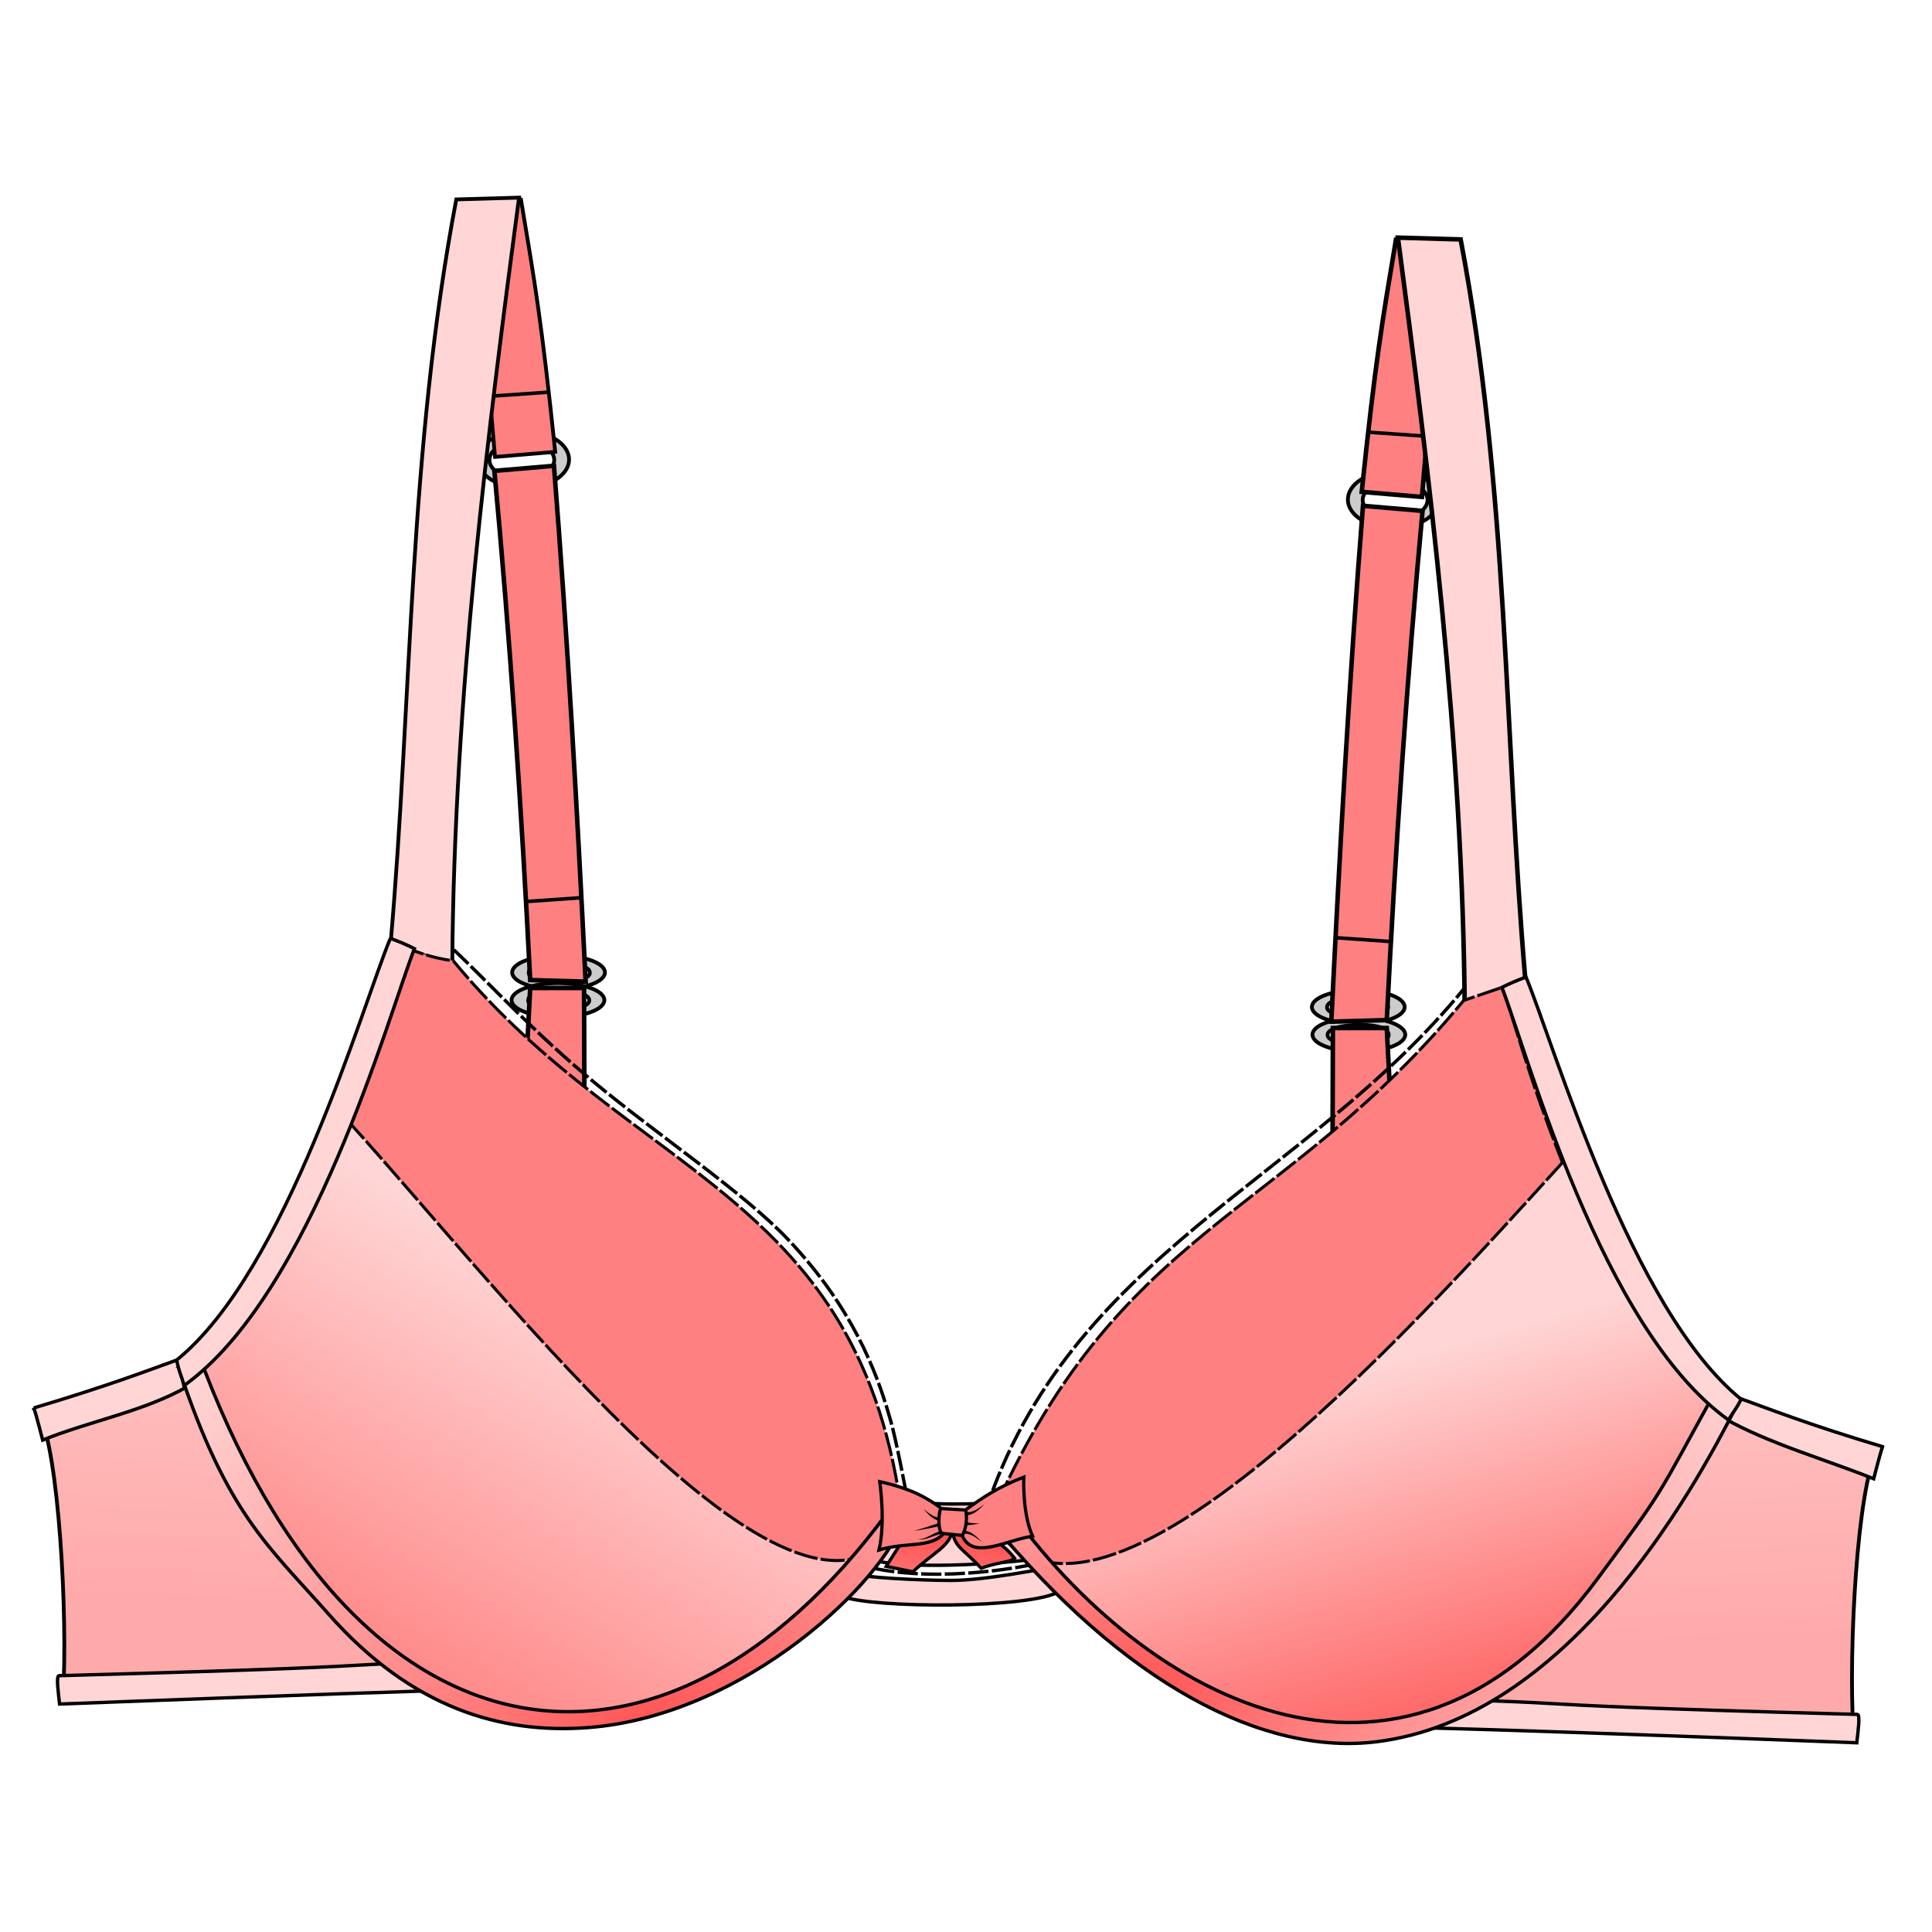 <svg xmlns="http://www.w3.org/2000/svg" xmlns:svg="http://www.w3.org/2000/svg" xmlns:xlink="http://www.w3.org/1999/xlink" id="svg4164" version="1.1" viewBox="0 0 256 256"><style id="style3">svg{cursor:default}</style><defs id="defs4166"><linearGradient id="linearGradient6387"><stop id="stop6383" offset="0" style="stop-color:#f55;stop-opacity:1"/><stop id="stop6385" offset="1" style="stop-color:#ffd5d5;stop-opacity:1"/></linearGradient><linearGradient id="linearGradient6373"><stop id="stop6369" offset="0" style="stop-color:#ff8080;stop-opacity:1"/><stop id="stop6371" offset="1" style="stop-color:#ffd5d5;stop-opacity:1"/></linearGradient><linearGradient id="linearGradient4"><stop style="stop-color:#faa;stop-opacity:1" id="stop4533" offset="0"/><stop style="stop-color:#ffd5d5;stop-opacity:1" id="stop4535" offset="1"/></linearGradient><linearGradient id="linearGradient2"><stop style="stop-color:#f55;stop-opacity:1" id="stop4525" offset="0"/><stop style="stop-color:#ff8080;stop-opacity:1" id="stop4527" offset="1"/></linearGradient><marker id="Arrow1Lstart" orient="auto" refX="0" refY="0" style="overflow:visible"><path id="path4233" d="M 0.0,0.0 L 5.0,-5.0 L -12.5,0.0 L 5.0,5.0 L 0.0,0.0 z" transform="scale(0.8) translate(12.5,0)" style="fill-rule:evenodd;stroke:#000;stroke-width:1pt;stroke-opacity:1;fill:#000;fill-opacity:1"/></marker><linearGradient id="linearGradient1" x1="38.891" x2="72.226" y1="1035.695" y2="975.086" gradientTransform="matrix(0.893,0,0,0.893,11.318,96.132)" gradientUnits="userSpaceOnUse" xlink:href="#linearGradient6373"/><linearGradient id="linearGradient5" x1="129.552" x2="133.088" y1="1026.856" y2="949.579" gradientTransform="matrix(0.893,0,0,0.893,11.499,96.292)" gradientUnits="userSpaceOnUse" xlink:href="#linearGradient4"/><linearGradient id="linearGradient5-0" x1="129.552" x2="133.088" y1="1026.856" y2="949.579" gradientTransform="matrix(-0.893,0,0,0.893,242.429,101.424)" gradientUnits="userSpaceOnUse" xlink:href="#linearGradient4"/><radialGradient id="radialGradient1302" cx="139.402" cy="1040.084" r="49.958" fx="139.402" fy="1040.084" gradientTransform="matrix(1.769,-0.613,0.311,0.898,-419.418,172.206)" gradientUnits="userSpaceOnUse" xlink:href="#linearGradient6387"/><clipPath id="clipPath963-0" clipPathUnits="userSpaceOnUse"><g id="use965-6"><path style="fill:#ff4646;fill-opacity:1;stroke:#000;stroke-width:1px;stroke-linecap:butt;stroke-linejoin:miter;stroke-opacity:1" id="path5279" d="m 44.425,907.095 c -1.124,0.023 -1.764,0.4 -1.764,0.4 l -0.391,7.473 4.531,-0.068 -0.418,-7.508 c 0,0 -0.835,-0.319 -1.959,-0.297 z"/><path style="fill:#ff4646;fill-opacity:1;stroke:#000;stroke-width:.5;stroke-linecap:butt;stroke-linejoin:miter;stroke-miterlimit:4;stroke-dasharray:none;stroke-opacity:1" id="path5281" d="m 44.501,907.516 c -1.124,0.023 -1.558,0.377 -1.558,0.377 l -0.297,1.735 3.743,-0.044 -0.26,-1.826 c 0,0 -0.504,-0.264 -1.628,-0.242 z"/></g></clipPath><clipPath id="clipPath963" clipPathUnits="userSpaceOnUse"><g id="use965"><path style="fill:#ff4646;fill-opacity:1;stroke:#000;stroke-width:1px;stroke-linecap:butt;stroke-linejoin:miter;stroke-opacity:1" id="path5285" d="m 44.425,907.095 c -1.124,0.023 -1.764,0.4 -1.764,0.4 l -0.391,7.473 4.531,-0.068 -0.418,-7.508 c 0,0 -0.835,-0.319 -1.959,-0.297 z"/><path style="fill:#ff4646;fill-opacity:1;stroke:#000;stroke-width:.5;stroke-linecap:butt;stroke-linejoin:miter;stroke-miterlimit:4;stroke-dasharray:none;stroke-opacity:1" id="path5287" d="m 44.501,907.516 c -1.124,0.023 -1.558,0.377 -1.558,0.377 l -0.297,1.735 3.743,-0.044 -0.26,-1.826 c 0,0 -0.504,-0.264 -1.628,-0.242 z"/></g></clipPath><linearGradient id="linearGradient3-9-1" x1="126.679" x2="123.822" y1="820.509" y2="839.365" gradientTransform="matrix(0.421,-0.011,0.009,0.433,65.681,646.571)" gradientUnits="userSpaceOnUse" xlink:href="#linearGradient2"/><radialGradient id="radialGradient6381" cx="86.151" cy="1046.617" r="48.349" fx="86.151" fy="1046.617" gradientTransform="matrix(1.59,-0.461,0.424,1.463,-494.749,-466.332)" gradientUnits="userSpaceOnUse" xlink:href="#linearGradient6387"/><linearGradient id="linearGradient6399" x1="187.819" x2="172.92" y1="1032.418" y2="980.097" gradientUnits="userSpaceOnUse" xlink:href="#linearGradient6387"/></defs><g id="layer1" transform="translate(0,-796.362)"><path style="fill:#ccc;fill-opacity:1;stroke:#000;stroke-width:.5;stroke-miterlimit:4;stroke-dasharray:none;stroke-dashoffset:0" id="path4674-3-0" d="m 184.642,858.776 a 6.038,3.779 0 0 1 6.038,3.778 6.038,3.779 0 0 1 -6.038,3.78 6.038,3.779 0 0 1 -6.038,-3.78 6.038,3.779 0 0 1 6.038,-3.778 z m 0.218,1.307 a 4.293,2.525 0 0 0 -4.293,2.525 4.293,2.525 0 0 0 4.293,2.525 4.293,2.525 0 0 0 4.293,-2.525 4.293,2.525 0 0 0 -4.293,-2.525 z"/><path style="fill:#ff8080;fill-rule:evenodd;stroke:#000;stroke-width:.6;stroke-linecap:butt;stroke-linejoin:miter;stroke-opacity:1;stroke-miterlimit:4;stroke-dasharray:none" id="path4666-5-9" d="m 188.413,862.209 -7.977,-0.672 c 1.811,-17.373 2.698,-22.443 4.535,-33.421 h 6.382 z"/><path style="fill:none;fill-rule:evenodd;stroke:#000;stroke-width:.47;stroke-linecap:butt;stroke-linejoin:miter;stroke-miterlimit:4;stroke-dasharray:none;stroke-opacity:1" id="path4722-8-3-6" d="m 188.749,854.148 -7.222,-0.504"/><path style="fill:#ccc;fill-opacity:1;stroke:#000;stroke-width:.5;stroke-miterlimit:4;stroke-dasharray:none;stroke-dashoffset:0" id="path4674-3" d="m 69.363,853.473 a 6.038,3.779 0 0 0 -6.038,3.778 6.038,3.779 0 0 0 6.038,3.78 6.038,3.779 0 0 0 6.038,-3.78 6.038,3.779 0 0 0 -6.038,-3.778 z m -0.218,1.307 a 4.293,2.525 0 0 1 4.293,2.525 4.293,2.525 0 0 1 -4.293,2.525 4.293,2.525 0 0 1 -4.293,-2.525 4.293,2.525 0 0 1 4.293,-2.525 z"/><path style="fill:#ff8080;fill-rule:evenodd;stroke:#000;stroke-width:.5;stroke-linecap:butt;stroke-linejoin:miter;stroke-opacity:1;stroke-miterlimit:4;stroke-dasharray:none" id="path4666-5" d="m 65.592,856.907 7.977,-0.672 c -1.811,-17.373 -2.698,-22.443 -4.535,-33.421 h -6.382 z"/><path style="fill:none;fill-rule:evenodd;stroke:#000;stroke-width:.47;stroke-linecap:butt;stroke-linejoin:miter;stroke-miterlimit:4;stroke-dasharray:none;stroke-opacity:1" id="path4722-8-3" d="m 65.256,848.845 7.222,-0.504"/><path style="fill:#ffd5d5;fill-opacity:1;fill-rule:evenodd;stroke:#000;stroke-width:.6;stroke-linecap:butt;stroke-linejoin:miter;stroke-miterlimit:4;stroke-dasharray:none;stroke-opacity:1" id="path4658-6-5" d="m 202.094,925.942 c -0.014,-0.156 0.062,0.715 0.049,0.559 -2.804,-32.456 -2.304,-65.26 -8.599,-98.414 l -8.313,-0.237 c 4.03,30.432 8.61,66.711 8.853,102.509 z"/><path style="fill:#ffd5d5;fill-opacity:1;fill-rule:evenodd;stroke:#000;stroke-width:.5;stroke-linecap:butt;stroke-linejoin:miter;stroke-miterlimit:4;stroke-dasharray:none;stroke-opacity:1" id="path4658-6" d="m 51.753,921.429 c 2.85,-32.618 2.383,-65.331 8.708,-98.644 l 8.313,-0.237 c -4.03,30.432 -8.602,65.851 -8.845,101.648 z"/><path style="fill:#ccc;fill-opacity:1;stroke:#000;stroke-width:.5;stroke-miterlimit:4;stroke-dasharray:none;stroke-dashoffset:0" id="path4674-6" d="m 74.012,922.967 c -3.394,-10e-6 -6.146,1.007 -6.147,2.249 -6.76e-4,1.243 2.752,2.251 6.147,2.251 3.395,0 6.147,-1.008 6.147,-2.251 -9.4e-4,-1.242 -2.753,-2.249 -6.147,-2.249 z m -0.179,0.953 c 2.414,8e-5 4.327,0.498 4.328,1.329 -1.6e-4,0.83 -1.871,1.204 -4.285,1.204 -2.414,-8e-5 -3.815,-0.373 -3.815,-1.204 1.51e-4,-0.83 1.358,-1.329 3.772,-1.329 z"/><path style="fill:#ccc;fill-opacity:1;stroke:#000;stroke-width:.5;stroke-miterlimit:4;stroke-dasharray:none;stroke-dashoffset:0" id="path4674-6-3" d="m 73.935,926.632 c -3.394,-1e-5 -6.146,1.007 -6.147,2.249 -6.75e-4,1.243 2.752,2.251 6.147,2.251 3.395,0 6.147,-1.008 6.147,-2.251 -9.4e-4,-1.242 -2.753,-2.249 -6.147,-2.249 z m -0.179,0.954 c 2.414,7e-5 4.327,0.498 4.328,1.329 -1.59e-4,0.83 -1.871,1.204 -4.285,1.204 -2.414,-9e-5 -3.815,-0.373 -3.815,-1.204 1.52e-4,-0.83 1.358,-1.329 3.772,-1.329 z"/><path style="fill:none;fill-rule:evenodd;stroke:#000;stroke-width:.447;stroke-linecap:butt;stroke-linejoin:miter;stroke-miterlimit:4;stroke-dasharray:2.68,.447;stroke-dashoffset:0;stroke-opacity:1" id="path4183-6" d="m 137.156,1003.602 c 0,0 -12.171,2.745 -22.132,0.402"/><path style="fill:#ffd5d5;fill-rule:evenodd;stroke:#000;stroke-width:.447;stroke-linecap:butt;stroke-linejoin:miter;stroke-miterlimit:4;stroke-dasharray:none;stroke-opacity:1" id="path4227-5-4-3" d="m 139.574,1004.099 c 0.58,0.691 0.849,3.117 0.849,3.117 -3.739,2.334 -24.906,2.268 -28.846,0.669 l 0.99,-3.085 c 1.742,0.627 9.602,0.971 13.42,0.977 4.763,0.01 12.187,-1.63 13.587,-1.678 z"/><path style="fill:#ffd5d5;fill-rule:evenodd;stroke:#000;stroke-width:.447;stroke-linecap:butt;stroke-linejoin:miter;stroke-miterlimit:4;stroke-dasharray:none;stroke-opacity:1" id="path4227-5-4" d="m 137.406,995.178 c -0.272,0.691 0.209,7.665 0.209,7.665 -1.461,0.311 -6.5,0.775 -11.471,0.9 -4.489,0.113 -8.929,-0.057 -10.529,-0.761 l 1.436,-8.308 c 1.742,0.627 5.495,0.971 9.313,0.977 4.763,0.007 9.643,-0.425 11.043,-0.472 z"/><path style="fill:url(#linearGradient5-0);fill-opacity:1;fill-rule:evenodd;stroke:#000;stroke-width:.5;stroke-linecap:butt;stroke-linejoin:miter;stroke-miterlimit:4;stroke-dasharray:none;stroke-opacity:1" id="path4173-0" d="m 248.695,988.622 c -2.609,4.964 -3.762,26.285 -3.125,36.89 -41.627,-4.664 -15.165,-1.234 -80.608,-1.141 0.092,-27.277 -4.743,-12.711 -6.232,-33.23 l 50.559,-17.19 c 13.128,4.682 22.544,9.722 39.406,14.671 z"/><path style="fill:#ffd5d5;fill-rule:evenodd;stroke:#000;stroke-width:.447;stroke-linecap:butt;stroke-linejoin:miter;stroke-miterlimit:4;stroke-dasharray:none;stroke-opacity:1" id="path4227-5" d="m 249.453,988.053 c -0.272,0.691 -1.18,4.255 -1.18,4.255 -6.38,-2.564 -13.957,-4.69 -19.79,-8.005 l 1.688,-2.784 c 3.914,1.41 9.405,3.589 19.282,6.533 z"/><path style="fill:#ffd5d5;fill-rule:evenodd;stroke:#000;stroke-width:.447;stroke-linecap:butt;stroke-linejoin:miter;stroke-miterlimit:4;stroke-dasharray:none;stroke-opacity:1" id="path4210-0" d="m 166.04,1024.764 c 23.701,0.68 13.886,0.017 79.993,2.525 0.144,-1.36 0.494,-3.722 0.08,-3.758 -61.27,-1.666 -21.072,-1.374 -80.336,-2.546 9.54,0.861 0.147,1.934 0.264,3.779 z"/><path style="fill:#ccc;fill-opacity:1;stroke:#000;stroke-width:.5;stroke-miterlimit:4;stroke-dasharray:none;stroke-dashoffset:0" id="path4674-6-7-3" d="m 179.981,927.545 c 3.394,-1e-5 6.146,1.007 6.147,2.249 6.8e-4,1.243 -2.752,2.251 -6.147,2.251 -3.395,0 -6.147,-1.008 -6.147,-2.251 9.4e-4,-1.242 2.753,-2.249 6.147,-2.249 z m 0.179,0.954 c -2.414,8e-5 -4.327,0.498 -4.328,1.329 1.6e-4,0.83 1.871,1.204 4.285,1.204 2.414,-8e-5 3.815,-0.373 3.815,-1.204 -1.5e-4,-0.83 -1.358,-1.329 -3.772,-1.329 z"/><path style="fill:#ccc;fill-opacity:1;stroke:#000;stroke-width:.5;stroke-miterlimit:4;stroke-dasharray:none;stroke-dashoffset:0" id="path4674-6-3-7-2" d="m 180.057,931.21 c 3.394,-10e-6 6.146,1.007 6.147,2.249 6.7e-4,1.243 -2.752,2.251 -6.147,2.251 -3.395,0 -6.147,-1.008 -6.147,-2.251 9.4e-4,-1.242 2.753,-2.249 6.147,-2.249 z m 0.179,0.954 c -2.414,7e-5 -4.327,0.498 -4.328,1.329 1.6e-4,0.83 1.871,1.204 4.285,1.204 2.414,-8e-5 3.815,-0.373 3.815,-1.204 -1.5e-4,-0.83 -1.358,-1.329 -3.772,-1.329 z"/><path style="fill:#ff8080;fill-rule:evenodd;stroke:#000;stroke-width:.6;stroke-linecap:butt;stroke-linejoin:miter;stroke-opacity:1;stroke-miterlimit:4;stroke-dasharray:none" id="path4662-5-7" d="m 184.298,943.159 -0.546,-10.581 -7.138,10e-6 -0.042,14.947 z"/><path style="fill:#ff8080;fill-rule:evenodd;stroke:#000;stroke-width:.6;stroke-linecap:butt;stroke-linejoin:miter;stroke-opacity:1;stroke-miterlimit:4;stroke-dasharray:none" id="path4664-2-1" d="m 183.752,931.529 -7.348,0.21 c 1.125,-22.876 2.406,-45.7 4.199,-68.354 l 7.893,0.672 c -2.029,21.788 -3.593,44.588 -4.744,67.472 z"/><path style="fill:none;fill-rule:evenodd;stroke:#000;stroke-width:.47;stroke-linecap:butt;stroke-linejoin:miter;stroke-miterlimit:4;stroke-dasharray:none;stroke-opacity:1" id="path4722-2-0" d="m 184.172,921.116 -7.222,-0.504"/><path style="fill:none;fill-rule:evenodd;stroke:#000;stroke-width:.447;stroke-linecap:butt;stroke-linejoin:miter;stroke-miterlimit:4;stroke-dasharray:2.68,.447;stroke-dashoffset:0;stroke-opacity:1" id="path4185" d="m 130.501,996.823 c 11.157,-34.254 42.56,-43.838 63.578,-69.568"/><path style="fill:#ff8080;fill-rule:evenodd;stroke:#000;stroke-width:.6;stroke-linecap:butt;stroke-linejoin:miter;stroke-opacity:1;stroke-miterlimit:4;stroke-dasharray:none" id="path4662-5" d="m 69.707,937.857 0.546,-10.581 7.138,10e-6 0.042,14.947 z"/><path style="fill:#ff8080;fill-rule:evenodd;stroke:#000;stroke-width:.6;stroke-linecap:butt;stroke-linejoin:miter;stroke-opacity:1;stroke-miterlimit:4;stroke-dasharray:none" id="path4664-2" d="m 70.253,926.227 7.348,0.21 c -1.125,-22.876 -2.406,-45.7 -4.199,-68.354 l -7.893,0.672 c 2.029,21.788 3.593,44.588 4.744,67.472 z"/><path style="fill:none;fill-rule:evenodd;stroke:#000;stroke-width:.47;stroke-linecap:butt;stroke-linejoin:miter;stroke-miterlimit:4;stroke-dasharray:none;stroke-opacity:1" id="path4722-2" d="m 69.833,915.814 7.222,-0.504"/><path style="fill:url(#linearGradient5);fill-opacity:1;fill-rule:evenodd;stroke:#000;stroke-width:.5;stroke-linecap:butt;stroke-linejoin:miter;stroke-miterlimit:4;stroke-dasharray:none;stroke-opacity:1" id="path4173" d="m 5.17,983.679 c 2.609,4.964 3.825,26.727 3.188,37.332 41.627,-4.664 15.165,-1.865 80.608,-1.772 -0.092,-27.277 4.743,-12.711 6.232,-33.23 L 44.639,968.819 c -13.128,4.682 -22.608,9.911 -39.469,14.86 z"/><path style="fill:#ffd5d5;fill-rule:evenodd;stroke:#000;stroke-width:.447;stroke-linecap:butt;stroke-linejoin:miter;stroke-miterlimit:4;stroke-dasharray:none;stroke-opacity:1" id="path4227" d="m 4.475,982.922 c 0.272,0.691 1.18,4.255 1.18,4.255 6.38,-2.564 13.357,-3.775 19.191,-7.089 l -1.436,-3.51 c -3.914,1.41 -9.057,3.4 -18.935,6.344 z"/><path style="fill:#ffd5d5;fill-rule:evenodd;stroke:#000;stroke-width:.447;stroke-linecap:butt;stroke-linejoin:miter;stroke-miterlimit:4;stroke-dasharray:none;stroke-opacity:1" id="path4210" d="m 87.888,1019.632 c -23.701,0.68 -13.886,0.017 -79.993,2.525 -0.144,-1.36 -0.494,-3.722 -0.079,-3.758 61.27,-1.666 21.072,-1.374 80.336,-2.546 -9.54,0.861 -0.147,1.934 -0.264,3.779 z"/><path style="fill:url(#linearGradient1);fill-opacity:1;fill-rule:evenodd;stroke:#000;stroke-width:.893px;stroke-linecap:butt;stroke-linejoin:miter;stroke-opacity:1" id="path4169" d="m 24.42,977.146 c 32.892,80.425 84.706,37.306 91.668,22.303 -5.408,-43.699 -33.94,-40.834 -57.927,-69.887 l -6.314,-7.88 c -5.323,17.879 -12.336,42.027 -27.428,55.464 z"/><path style="fill:url(#linearGradient6399);fill-opacity:1;fill-rule:evenodd;stroke:#000;stroke-width:.893px;stroke-linecap:butt;stroke-linejoin:miter;stroke-opacity:1" id="path4171" d="m 133.63,998.452 c 11.311,-34.979 42.714,-42.909 61.927,-66.755 l 6.553,-3.544 c 4.204,17.081 14.278,42.967 27.778,53.997 -12.939,17.075 -42.005,79.133 -96.257,16.301 z"/><path style="fill:none;fill-rule:evenodd;stroke:#000;stroke-width:.447;stroke-linecap:butt;stroke-linejoin:miter;stroke-miterlimit:4;stroke-dasharray:2.68,.447;stroke-dashoffset:0;stroke-opacity:1" id="path4183" d="m 120.665,997.388 c -1.949,-10.749 -2.668,-12.837 -2.838,-13.427 -1.715,-5.956 -4.951,-14.426 -13.401,-23.357 C 98.527,954.369 87.348,946.918 78.773,939.809 70.595,933.029 64.988,926.781 59.885,921.976"/><path style="fill:#ff8080;fill-opacity:1;fill-rule:evenodd;stroke:#000;stroke-width:.4;stroke-linecap:butt;stroke-linejoin:miter;stroke-miterlimit:4;stroke-dasharray:3.2,.4;stroke-dashoffset:0;stroke-opacity:1" id="path4169-6" d="m 46.088,944.875 c 21.528,23.73 60.272,74.775 73.535,52.971 -5.408,-43.699 -35.582,-45.127 -59.568,-74.18 -2.849,-0.356 -5.249,-1.25 -7.506,-2.315 -1.841,4.887 -1.593,11.159 -6.461,23.524 z"/><path style="fill:url(#radialGradient6381);fill-opacity:1;fill-rule:evenodd;stroke:#000;stroke-width:.447;stroke-linecap:butt;stroke-linejoin:miter;stroke-miterlimit:4;stroke-dasharray:none;stroke-opacity:1" id="path4225" d="m 26.102,975.234 c 21.08,58.108 63.277,61.823 92.874,19.629 l 0.646,2.983 c -2.238,7.682 -20.708,25.89 -41.802,27.438 -11.352,0.833 -23.193,-2.479 -34.321,-15.088 -7.93,-8.986 -13.356,-13.185 -19.711,-32.23 z"/><path style="fill:#ffd5d5;fill-rule:evenodd;stroke:#000;stroke-width:.447;stroke-linecap:butt;stroke-linejoin:miter;stroke-miterlimit:4;stroke-dasharray:none;stroke-opacity:1;fill-opacity:1" id="path4206" d="m 51.722,920.697 c -3.79,9.136 -13.691,44.029 -28.312,55.88 0.312,1.636 0.71,2.212 0.968,3.39 16.927,-12.117 27.089,-49.056 30.537,-57.902 -1.007,-0.513 -1.985,-0.925 -3.194,-1.368 z"/><path style="fill:#ff8080;fill-opacity:1;fill-rule:evenodd;stroke:#000;stroke-width:.4;stroke-linecap:butt;stroke-linejoin:miter;stroke-miterlimit:4;stroke-dasharray:3.2,.4;stroke-dashoffset:0;stroke-opacity:1" id="path4169-6-6" d="m 207.037,950.409 c -21.528,23.73 -62.634,69.175 -75.897,47.371 16.926,-39.056 38.556,-39.619 62.81,-68.851 l 5.064,-1.732 c 1.841,4.887 3.155,10.846 8.024,23.212 z"/><path style="fill:url(#radialGradient1302);fill-opacity:1;fill-rule:evenodd;stroke:#000;stroke-width:.447;stroke-linecap:butt;stroke-linejoin:miter;stroke-miterlimit:4;stroke-dasharray:none;stroke-opacity:1" id="path4513" d="m 131.139,997.78 1.276,-3.351 c 17.804,26.333 52.951,46.69 79.276,11.109 9.151,-12.368 7.481,-10.09 15.973,-25.476 l 2.633,2.184 c -6.309,12.572 -22.828,41.771 -47.842,44.899 -15.005,1.877 -33.424,-7.511 -51.316,-29.365 z"/><path style="fill:#ffd5d5;fill-opacity:1;fill-rule:evenodd;stroke:#000;stroke-width:.447;stroke-linecap:butt;stroke-linejoin:miter;stroke-miterlimit:4;stroke-dasharray:none;stroke-opacity:1" id="path4206-6" d="m 202.207,925.829 c 3.79,9.136 13.881,44.092 28.501,55.943 -0.747,1.491 -1.089,1.669 -1.66,2.758 -16.927,-12.117 -26.587,-48.487 -30.035,-57.333 1.007,-0.513 1.985,-0.925 3.194,-1.368 z"/><path style="display:inline;fill:url(#linearGradient3-9-1);fill-opacity:1;fill-rule:evenodd;stroke:#000;stroke-width:.427px;stroke-linecap:butt;stroke-linejoin:miter;stroke-opacity:1" id="path4376-3" d="m 124.24,997.898 c -3.716,1.098 -2.152,-1.338 -6.816,6.02 1.211,0.241 2.157,0.411 3.536,0.722 2.694,-2.569 4.952,-3.384 5.221,-5.514 1.517,0.215 -0.925,-0.969 0.025,-0.22 0.099,2.472 1.451,2.638 3.799,5.26 1.747,-0.7 3.973,-0.828 4.447,-1.315 -3.285,-4.079 -4.705,-1.461 -6.41,-5.42 z"/><path style="display:inline;fill:#ff8080;fill-opacity:1;fill-rule:evenodd;stroke:#000;stroke-width:.427px;stroke-linecap:butt;stroke-linejoin:miter;stroke-opacity:1" id="path4374-5" d="m 127.486,999.813 -2.445,-0.251 c -1.719,1.974 -4.95,1.075 -8.575,2.185 0.902,-3.697 0.102,-9.061 0.102,-9.061 4.002,0.891 6.252,2.087 8.196,3.573 l 3.16,0.183 c 2.192,-1.577 4.266,-3.016 7.735,-4.361 0,0 -0.225,4.786 1.163,7.836 -3.605,0.536 -7.913,3.235 -9.337,-0.103 z"/><path style="display:inline;fill:#000;fill-rule:evenodd;stroke:none;stroke-width:.556px;stroke-linecap:butt;stroke-linejoin:miter;stroke-opacity:1" id="path4446-9" d="m 124.802,999.21 c -0.629,0.111 -1.172,0.431 -1.664,0.681 -0.499,0.253 -1.004,0.47 -1.596,0.406 0.592,0.137 1.132,-0.012 1.681,-0.209 0.557,-0.2 1.062,-0.42 1.63,-0.452 z"/><path style="display:inline;fill:#000;fill-rule:evenodd;stroke:none;stroke-width:.556px;stroke-linecap:butt;stroke-linejoin:miter;stroke-opacity:1" id="path4450-9" d="m 124.361,998.186 c -1.102,0.363 -2.192,0.742 -3.309,1.039 1.148,-0.158 2.28,-0.4 3.418,-0.625 z"/><path style="display:inline;fill:#000;fill-rule:evenodd;stroke:none;stroke-width:.556px;stroke-linecap:butt;stroke-linejoin:miter;stroke-opacity:1" id="path4454-5" d="m 124.567,997.47 c -0.854,-0.018 -1.46,-0.605 -2.221,-1.179 0.6,0.623 1.202,1.43 2.175,1.605 z"/><path style="display:inline;fill:#000;fill-rule:evenodd;stroke:none;stroke-width:.556px;stroke-linecap:butt;stroke-linejoin:miter;stroke-opacity:1" id="path4458-40" d="m 127.614,999.601 c 0.468,-0.061 0.886,0.051 1.301,0.269 0.417,0.219 0.802,0.528 1.205,0.827 -0.348,-0.345 -0.698,-0.721 -1.091,-1.008 -0.395,-0.29 -0.858,-0.51 -1.437,-0.515 z"/><path style="display:inline;fill:#000;fill-rule:evenodd;stroke:none;stroke-width:.556px;stroke-linecap:butt;stroke-linejoin:miter;stroke-opacity:1" id="path4462-4" d="m 127.829,998.439 c 0.674,0.04 1.36,-0.102 1.992,-0.187 -0.669,-0.057 -1.313,-0.061 -1.923,-0.235 z"/><path style="display:inline;fill:none;fill-rule:evenodd;stroke:#000;stroke-width:.427px;stroke-linecap:butt;stroke-linejoin:miter;stroke-opacity:1" id="path4466-3" d="m 124.938,999.587 c -0.775,-0.145 -0.571,-3.441 -0.174,-3.329"/><path style="display:inline;fill:none;fill-rule:evenodd;stroke:#000;stroke-width:.427px;stroke-linecap:butt;stroke-linejoin:miter;stroke-opacity:1" id="path4468-7" d="m 127.924,996.441 c 0.291,0.81 0.114,2.588 -0.438,3.377"/><path style="display:inline;fill:#000;fill-rule:evenodd;stroke:none;stroke-width:.556px;stroke-linecap:butt;stroke-linejoin:miter;stroke-opacity:1" id="path4458-4-0" d="m 127.968,996.934 -0.011,0.214 c 0.579,-0.005 1.042,-0.225 1.437,-0.515 0.393,-0.288 0.743,-0.663 1.091,-1.008 -0.403,0.298 -0.788,0.608 -1.205,0.826 -0.415,0.218 -0.833,0.329 -1.301,0.269 l -0.011,0.214 z"/></g></svg>